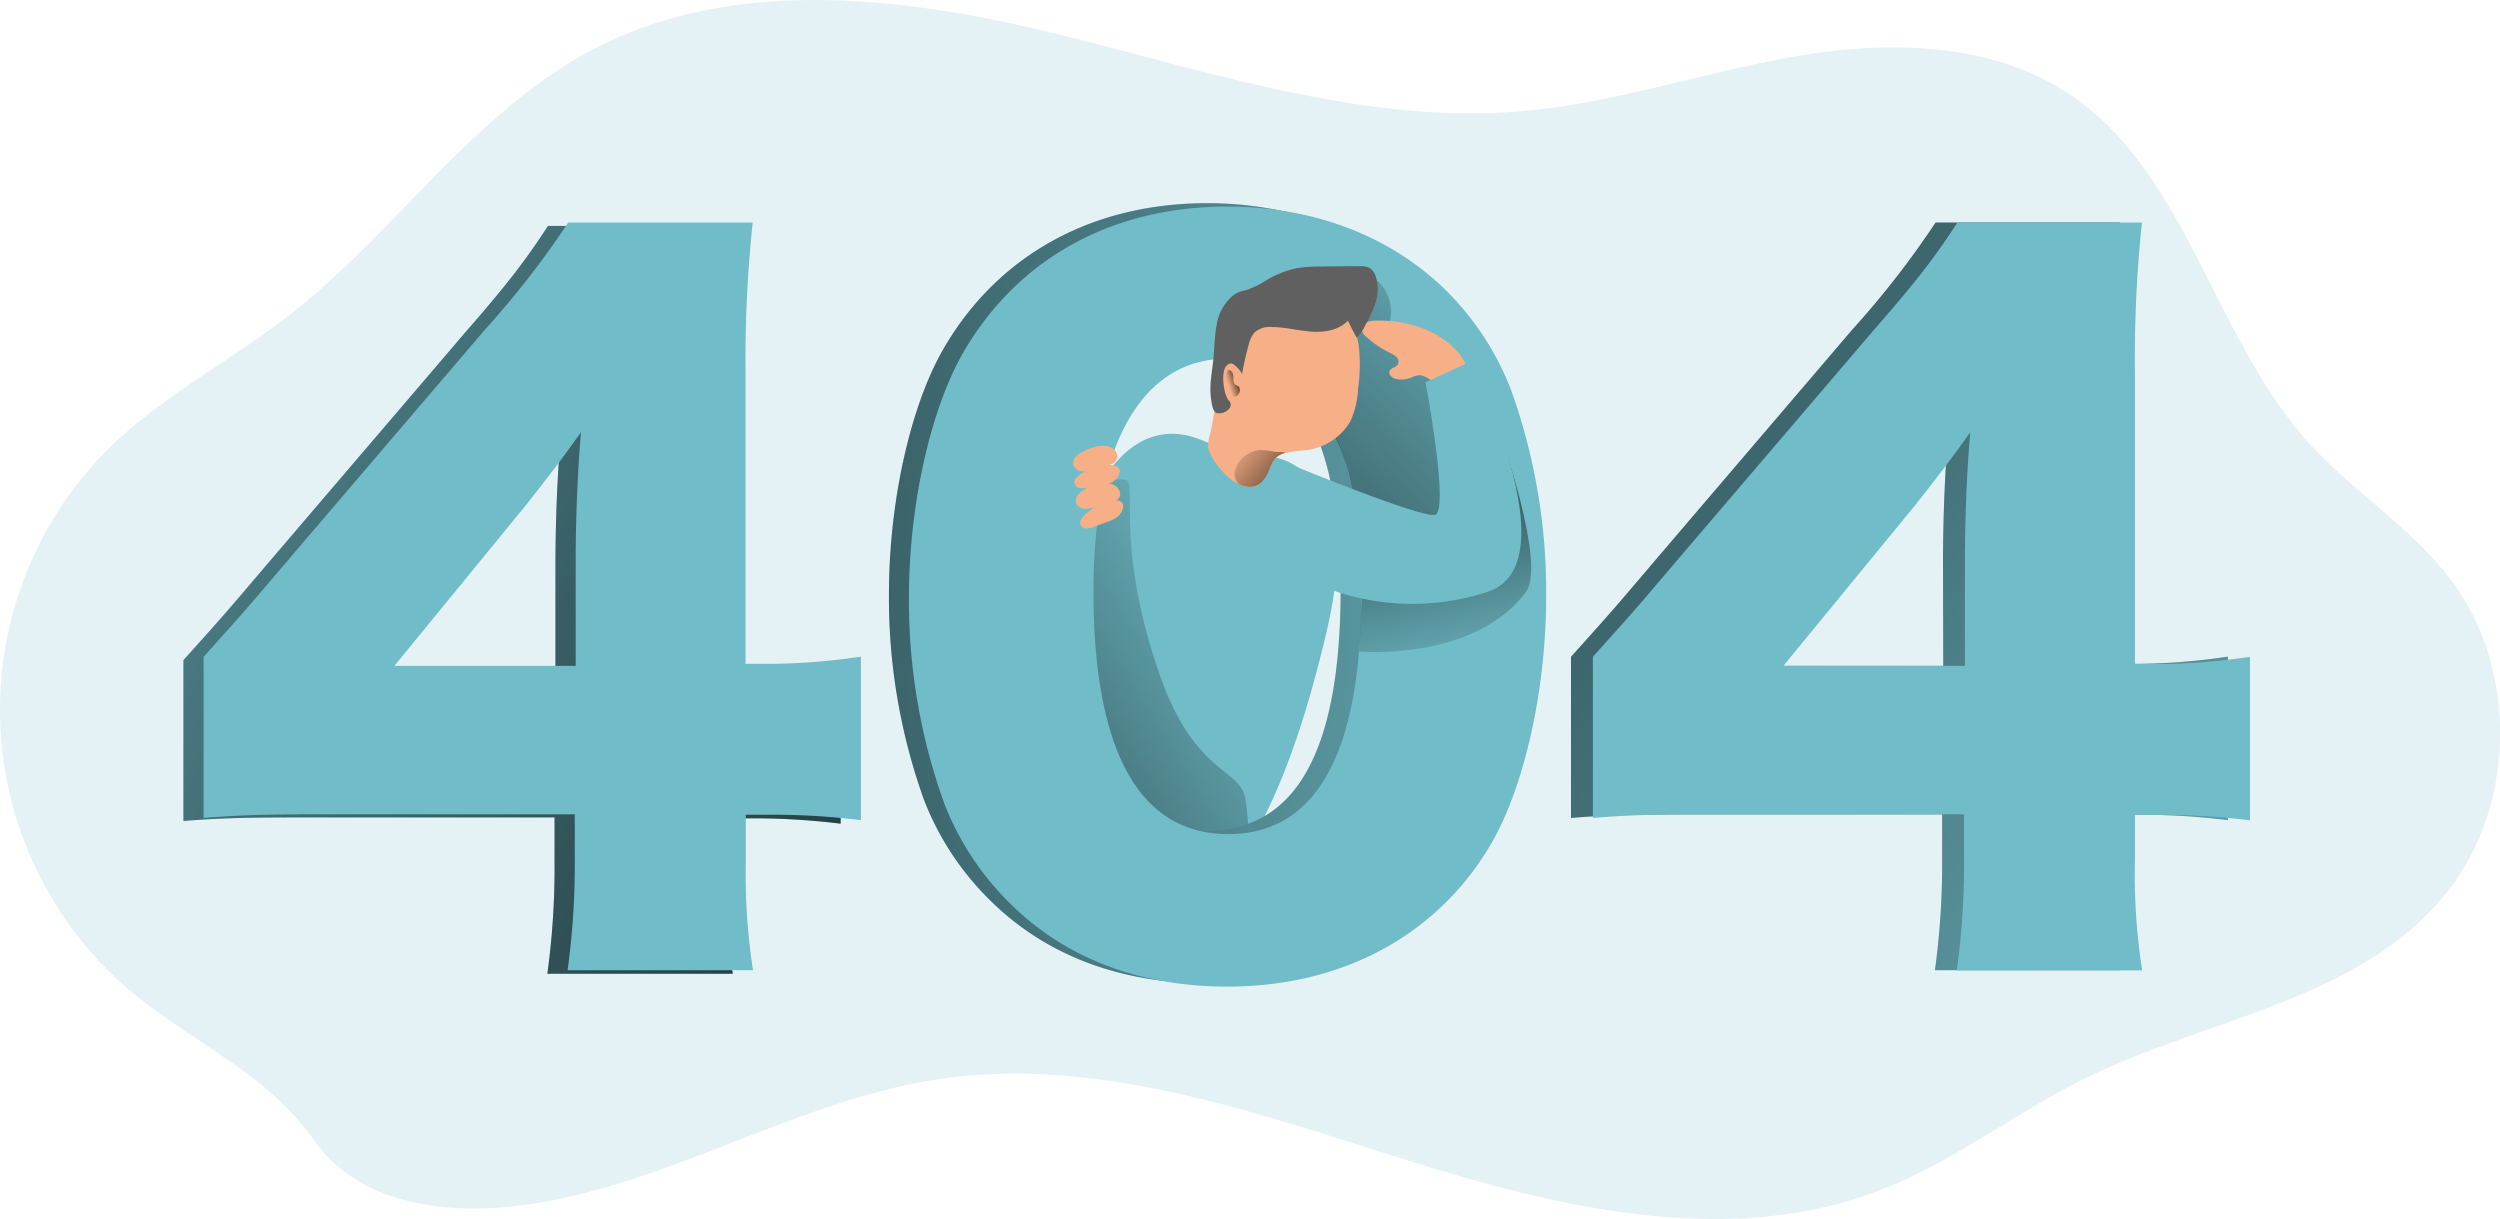 <svg id="Layer_1" data-name="Layer 1" xmlns="http://www.w3.org/2000/svg" xmlns:xlink="http://www.w3.org/1999/xlink" viewBox="0 0 420.07 204.87"><defs><linearGradient id="linear-gradient" x1="-65" y1="72.16" x2="262.93" y2="255.66" gradientUnits="userSpaceOnUse"><stop offset="0" stop-opacity="0"/><stop offset="0.99"/></linearGradient><linearGradient id="linear-gradient-2" x1="217.16" y1="164.75" x2="115.32" y2="227.42" xlink:href="#linear-gradient"/><linearGradient id="linear-gradient-3" x1="425.36" y1="249.21" x2="137.36" y2="3.69" xlink:href="#linear-gradient"/><linearGradient id="linear-gradient-4" x1="295.89" y1="167.21" x2="-18.16" y2="154.47" xlink:href="#linear-gradient"/><linearGradient id="linear-gradient-5" x1="259.24" y1="105.38" x2="169.04" y2="201.94" xlink:href="#linear-gradient"/><linearGradient id="linear-gradient-6" x1="246.43" y1="180.33" x2="233.21" y2="117.97" xlink:href="#linear-gradient"/><linearGradient id="linear-gradient-7" x1="206.63" y1="128.36" x2="209.22" y2="127.46" xlink:href="#linear-gradient"/><linearGradient id="linear-gradient-8" x1="207.32" y1="138.38" x2="222.61" y2="150.91" xlink:href="#linear-gradient"/></defs><title>404 not found 1</title><path d="M24.31,232A61.89,61.89,0,0,1,18,139.67c9.16-9.24,21-15.18,31.16-23.18,17.57-13.75,30.58-33.61,50.18-44.11,23.6-12.65,52.2-9.31,78.12-3S229.42,84.73,256,82.45c15.83-1.37,31.07-6.73,46.75-9.34s32.88-2.14,46,7c19.1,13.39,23.64,40.45,39.31,57.9,7.59,8.46,17.67,14.48,24.39,23.68,10.81,14.79,10.53,37-.65,51.51-14.32,18.55-40.16,21.49-61,31.69-11.6,5.68-22,13.87-34,18.63-25.22,10-53.59,3.49-79.45-4.59s-52.5-17.8-79.27-13.84c-25,3.72-47.53,19.15-72.74,21.49-11.7,1.09-25.06-1-32.21-11.1C45.44,244.65,34.72,240,24.31,232Z" transform="translate(-0.27 -63.77)" fill="#70bcc8" opacity="0.18" style="isolation:isolate"/><path d="M31.09,174.69c6.79-7.55,6.79-7.55,14.49-16.61l32.77-38.35c7.25-8.31,10.12-12.08,14-18h31a217,217,0,0,0-1.21,25.06V175.9h4.38a105.88,105.88,0,0,0,15-1.21v27.48a120.64,120.64,0,0,0-14.8-.9h-4.53v7.55a105.46,105.46,0,0,0,1.21,18.57H92.24a131,131,0,0,0,1.21-18.87v-7.4H50.72c-9.82,0-14,.15-19.63.6Zm62.51-16c0-6.8.3-15.1.91-21.75-3,4.23-5.29,7.25-9.36,12.38L63.1,176.2H93.6Z" transform="translate(-0.27 -63.77)" fill="#70bcc8"/><path d="M31.09,174.69c6.79-7.55,6.79-7.55,14.49-16.61l32.77-38.35c7.25-8.31,10.12-12.08,14-18h31a217,217,0,0,0-1.21,25.06V175.9h4.38a105.88,105.88,0,0,0,15-1.21v27.48a120.64,120.64,0,0,0-14.8-.9h-4.53v7.55a105.46,105.46,0,0,0,1.21,18.57H92.24a131,131,0,0,0,1.21-18.87v-7.4H50.72c-9.82,0-14,.15-19.63.6Zm62.51-16c0-6.8.3-15.1.91-21.75-3,4.23-5.29,7.25-9.36,12.38L63.1,176.2H93.6Z" transform="translate(-0.27 -63.77)" fill="url(#linear-gradient)"/><path d="M199.13,136.82c3,.5,5.79,2.34,8.8,3,2.63.6,5.4.29,8,1.21,4.85,1.72,8,7.57,8.69,13.44s-.54,11.81-1.94,17.51C219,187,214,202,205,213.39c-.63.79-1.39,1.62-2.32,1.6a3.22,3.22,0,0,1-1.73-.81,28.88,28.88,0,0,1-5.15-4.51c-2.4-2.89-3.79-6.7-5-10.48-3.41-10.64-9.92-17.38-11.13-28.66C178.35,158.7,184.82,134.46,199.13,136.82Z" transform="translate(-0.27 -63.77)" fill="#70bcc8"/><path d="M189.45,144.4a5.39,5.39,0,0,0-3.71.67,10.08,10.08,0,0,0-4.59,6.54,25.28,25.28,0,0,0-.29,8.19,110.85,110.85,0,0,0,4.63,23.58c.7,2.22-1.3,7.49.15,9.31,1.18,1.48.59,10.37,2.13,11.47,4.27,3.08,13.14,1.38,17.41,4.46,5.53,4,5.16-6.56,4.28-10.91-1-4.85-8.51-4-14.26-20.38C187.55,155.53,191.41,144.85,189.45,144.4Z" transform="translate(-0.27 -63.77)" fill="url(#linear-gradient-2)"/><path d="M264.24,174.13c6.79-7.55,6.79-7.55,14.49-16.61l32.77-38.36a150.72,150.72,0,0,0,14-18h31a217,217,0,0,0-1.21,25.07v49.08h4.38a107.39,107.39,0,0,0,14.95-1.21v27.48a118.69,118.69,0,0,0-14.8-.91h-4.53v7.55a105.32,105.32,0,0,0,1.21,18.57H325.39A131,131,0,0,0,326.6,208v-7.4H283.87c-9.82,0-14.05.15-19.63.61Zm62.51-16c0-6.8.3-15.1.9-21.74-3,4.22-5.28,7.24-9.36,12.38l-22,26.88h30.5Z" transform="translate(-0.27 -63.77)" fill="#70bcc8"/><path d="M264.24,174.13c6.79-7.55,6.79-7.55,14.49-16.61l32.77-38.36a150.72,150.72,0,0,0,14-18h31a217,217,0,0,0-1.21,25.07v49.08h4.38a107.39,107.39,0,0,0,14.95-1.21v27.48a118.69,118.69,0,0,0-14.8-.91h-4.53v7.55a105.32,105.32,0,0,0,1.21,18.57H325.39A131,131,0,0,0,326.6,208v-7.4H283.87c-9.82,0-14.05.15-19.63.61Zm62.51-16c0-6.8.3-15.1.9-21.74-3,4.22-5.28,7.24-9.36,12.38l-22,26.88h30.5Z" transform="translate(-0.27 -63.77)" fill="url(#linear-gradient-3)"/><path d="M166.53,214.94a47.64,47.64,0,0,1-11-16.77,100.34,100.34,0,0,1-5.89-34.58c0-15.85,3.78-32.31,9.52-41.82,9.21-15.41,24.91-23.86,43.94-23.86,14.65,0,27.48,5,36.69,14a47.6,47.6,0,0,1,11,16.76,100.62,100.62,0,0,1,5.88,34.73c0,15.86-3.77,32.47-9.51,42C238.1,220.52,222.25,229,203.07,229,188.27,229,175.74,224.14,166.53,214.94Zm14-52.55c0,27,7.7,40.92,22.65,40.92s22.35-13.59,22.35-40.47c0-25.82-7.85-39.41-22.5-39.41C188.88,123.43,180.57,137.77,180.57,162.39Z" transform="translate(-0.27 -63.77)" fill="#70bcc8"/><path d="M166.53,214.94a47.64,47.64,0,0,1-11-16.77,100.34,100.34,0,0,1-5.89-34.58c0-15.85,3.78-32.31,9.52-41.82,9.21-15.41,24.91-23.86,43.94-23.86,14.65,0,27.48,5,36.69,14a47.6,47.6,0,0,1,11,16.76,100.62,100.62,0,0,1,5.88,34.73c0,15.86-3.77,32.47-9.51,42C238.1,220.52,222.25,229,203.07,229,188.27,229,175.74,224.14,166.53,214.94Zm14-52.55c0,27,7.7,40.92,22.65,40.92s22.35-13.59,22.35-40.47c0-25.82-7.85-39.41-22.5-39.41C188.88,123.43,180.57,137.77,180.57,162.39Z" transform="translate(-0.27 -63.77)" fill="url(#linear-gradient-4)"/><path d="M34.48,174.13c6.8-7.55,6.8-7.55,14.5-16.61l32.77-38.36a150.72,150.72,0,0,0,14-18h31a217,217,0,0,0-1.21,25.07v49.08h4.38a107.39,107.39,0,0,0,15-1.21v27.48a118.69,118.69,0,0,0-14.8-.91h-4.53v7.55a105.32,105.32,0,0,0,1.21,18.57H95.64A131,131,0,0,0,96.85,208v-7.4H54.11c-9.81,0-14,.15-19.63.61Zm62.52-16c0-6.8.3-15.1.9-21.74-3,4.22-5.28,7.24-9.36,12.38l-22,26.88H97Z" transform="translate(-0.27 -63.77)" fill="#70bcc8"/><path d="M169.92,215.5a47.62,47.62,0,0,1-11-16.76A100.34,100.34,0,0,1,153,164.16c0-15.85,3.78-32.31,9.52-41.83,9.21-15.4,24.91-23.85,43.94-23.85,14.64,0,27.48,5,36.69,14a47.48,47.48,0,0,1,11,16.76A100.35,100.35,0,0,1,260.07,164c0,15.85-3.77,32.47-9.51,42-9.06,15.1-24.92,23.55-44.09,23.55C191.67,229.54,179.14,224.71,169.92,215.5ZM184,163c0,27,7.7,40.92,22.65,40.92,14.8,0,22.35-13.59,22.35-40.46,0-25.83-7.86-39.42-22.5-39.42C192.27,124,184,138.34,184,163Z" transform="translate(-0.27 -63.77)" fill="#70bcc8"/><path d="M231.1,110.45a7.06,7.06,0,0,1,2.71,7.34,14.34,14.34,0,0,1,9.74,5.2,18.8,18.8,0,0,1,3.75,9.77,51.3,51.3,0,0,1-.23,10.58,11,11,0,0,1-.74,3.54,7.5,7.5,0,0,1-5.13,3.85,22.09,22.09,0,0,1-6.6.31l-5.25-.28a1.08,1.08,0,0,1-.5-.11,1,1,0,0,1-.35-.72c-.36-2.15-.91-3.09-1.3-5.24a33.51,33.51,0,0,0-5.6-12.59,4.72,4.72,0,0,1-1-1.95,5.29,5.29,0,0,1,.64-2.86A39.39,39.39,0,0,0,223,122a55.82,55.82,0,0,1,1.65-6.38,9.36,9.36,0,0,1,4-5.08" transform="translate(-0.27 -63.77)" fill="url(#linear-gradient-5)"/><path d="M228.65,173.26s19.22,1.7,28-10c3.5-4.64-4.3-26.5-4.3-26.5l-8.87,15.88-14,3.18Z" transform="translate(-0.27 -63.77)" fill="url(#linear-gradient-6)"/><path d="M267.92,174.13c6.79-7.55,6.79-7.55,14.49-16.61l32.77-38.36c7.25-8.3,10.12-12.08,14-18h31A217,217,0,0,0,359,126.26v49.08h4.38a107.39,107.39,0,0,0,14.95-1.21v27.48a118.69,118.69,0,0,0-14.8-.91H359v7.55a105.32,105.32,0,0,0,1.21,18.57H329.07A131,131,0,0,0,330.28,208v-7.4H287.55c-9.82,0-14.05.15-19.63.61Zm62.51-16c0-6.8.3-15.1.91-21.74-3,4.22-5.29,7.24-9.36,12.38l-22.05,26.88h30.5Z" transform="translate(-0.27 -63.77)" fill="#70bcc8"/><path d="M183.55,139.06a10.18,10.18,0,0,0-1.5.69,3.47,3.47,0,0,0-1.16.95,1.48,1.48,0,0,0-.2,1.43,1.86,1.86,0,0,0,1.93.81c1.23-.12,2.37-.73,3.6-.94s2.39-1.06,1.52-2.37S184.78,138.6,183.55,139.06Z" transform="translate(-0.27 -63.77)" fill="#f7af87"/><path d="M187.47,142c-1.8-.47-3.68.32-5.3,1.23a3.13,3.13,0,0,0-1,.77,1,1,0,0,0,.69,1.78,3.39,3.39,0,0,0,1.1-.07l2.49-.43a5.34,5.34,0,0,0,1.67-.48C188.25,144.14,189.21,142.43,187.47,142Z" transform="translate(-0.27 -63.77)" fill="#f7af87"/><path d="M184,145.31a11.38,11.38,0,0,0-1.5.7,3.47,3.47,0,0,0-1.16,1,1.49,1.49,0,0,0-.2,1.42,1.86,1.86,0,0,0,1.93.81c1.23-.12,2.37-.73,3.6-.94s2.39-1.05,1.52-2.37S185.21,144.85,184,145.31Z" transform="translate(-0.27 -63.77)" fill="#f7af87"/><path d="M187.88,147.83c-1.85-.15-3.56,1-5,2.14a3.28,3.28,0,0,0-.87.95,1,1,0,0,0,1,1.62,3.3,3.3,0,0,0,1.06-.26l2.37-.87a5.34,5.34,0,0,0,1.57-.77C189,149.82,189.67,148,187.88,147.83Z" transform="translate(-0.27 -63.77)" fill="#f7af87"/><path d="M240.88,119.6a20.16,20.16,0,0,0-9.35-1.95,3.9,3.9,0,0,0-1.6.26,1.4,1.4,0,0,0-.84,1.28,1.94,1.94,0,0,0,.76,1.18,17,17,0,0,0,3.94,2.68,3.51,3.51,0,0,1,1.16.75,1.06,1.06,0,0,1,.17,1.27c-.33.46-1.09.48-1.34,1-.33.65.5,1.29,1.22,1.41a4.43,4.43,0,0,0,2.28-.21,4.25,4.25,0,0,1,1.64-.46,4,4,0,0,1,1.56.71c1.58.9,6.49.93,6.18-1.81C246.37,123.17,242.9,120.65,240.88,119.6Z" transform="translate(-0.27 -63.77)" fill="#f7af87"/><path d="M216.72,141.65s22.11,9.11,24.64,8.64S239.8,128,239.8,128l7.54-3.45s17,33.7,3.08,38.6a40.45,40.45,0,0,1-26.48-.28Z" transform="translate(-0.27 -63.77)" fill="#70bcc8"/><path d="M228.48,129a14.94,14.94,0,0,1-1.36,5.66,10,10,0,0,1-7.55,4.77,22.39,22.39,0,0,0-3.34.47,3.15,3.15,0,0,0-2.29,1.91c-.89,2.16-1.81,4.35-4.68,3.62a3.6,3.6,0,0,1-.78-.27,7.72,7.72,0,0,1-2.39-1.75,14.39,14.39,0,0,1-2.18-2.84,4.15,4.15,0,0,1-.62-1.58,5.16,5.16,0,0,1,.24-2.05c1-4,1.16-8.53,2.58-12.43a18.24,18.24,0,0,1,7.86-9.42c3.59-2.09,8.58-2.12,11.63.73a10.5,10.5,0,0,1,3,6.2A29.12,29.12,0,0,1,228.48,129Z" transform="translate(-0.27 -63.77)" fill="#f7af87"/><path d="M204.16,124c.19-1.88.18-3.79.55-5.64a8,8,0,0,1,2.67-4.87,4.44,4.44,0,0,1,1.2-.68c.39-.14.8-.22,1.2-.33a15.76,15.76,0,0,0,3.34-1.66,16.49,16.49,0,0,1,5.12-2,22.74,22.74,0,0,1,3.69-.26q3.4-.06,6.83-.06a3.36,3.36,0,0,1,1.57.26,2.53,2.53,0,0,1,1.11,1.48,7.05,7.05,0,0,1,0,4.24,20.22,20.22,0,0,1-1.75,3.92,6.84,6.84,0,0,1-1.46,2.09c-.53-.92-1-1.87-1.48-2.83-1.53,1.59-3.94,2-6.14,1.83s-4.36-.74-6.56-.77a4,4,0,0,0-2.94.87,4.6,4.6,0,0,0-1,2,49.56,49.56,0,0,0-1.13,5c-.26-.49-1.31-1.77-1.86-1.75a1.16,1.16,0,0,0-.81.45c-.91,1-.46,4.67.38,5.73a1.44,1.44,0,0,1,.37.58,1.12,1.12,0,0,1-.24.83,2.23,2.23,0,0,1-1.9.78c-.88,0-1.05-1.68-1.14-2.3C203.41,128.6,203.94,126.27,204.16,124Z" transform="translate(-0.27 -63.77)" fill="#606060"/><path d="M207.67,128.22a1.67,1.67,0,0,1-.16-.83,2.42,2.42,0,0,0-.09-.85,1.09,1.09,0,0,0-.51-.59.38.38,0,0,0-.21,0,.39.39,0,0,0-.23.28,5,5,0,0,0,.11,3.35,1.33,1.33,0,0,0,.77.86,1,1,0,0,0,.91-.28,1.23,1.23,0,0,0,.26-1.27C208.35,128.49,207.88,128.58,207.67,128.22Z" transform="translate(-0.27 -63.77)" fill="url(#linear-gradient-7)"/><path d="M216.23,139.88a3.15,3.15,0,0,0-2.29,1.91c-.89,2.16-1.81,4.35-4.68,3.62a3.6,3.6,0,0,1-.78-.27,2.33,2.33,0,0,1-.58-.75,2.69,2.69,0,0,1,.08-2.1,4.69,4.69,0,0,1,4.22-2.9,13.45,13.45,0,0,1,2.27.3c.46.06,1,0,1.42.05A.87.87,0,0,1,216.23,139.88Z" transform="translate(-0.27 -63.77)" fill="url(#linear-gradient-8)"/></svg>